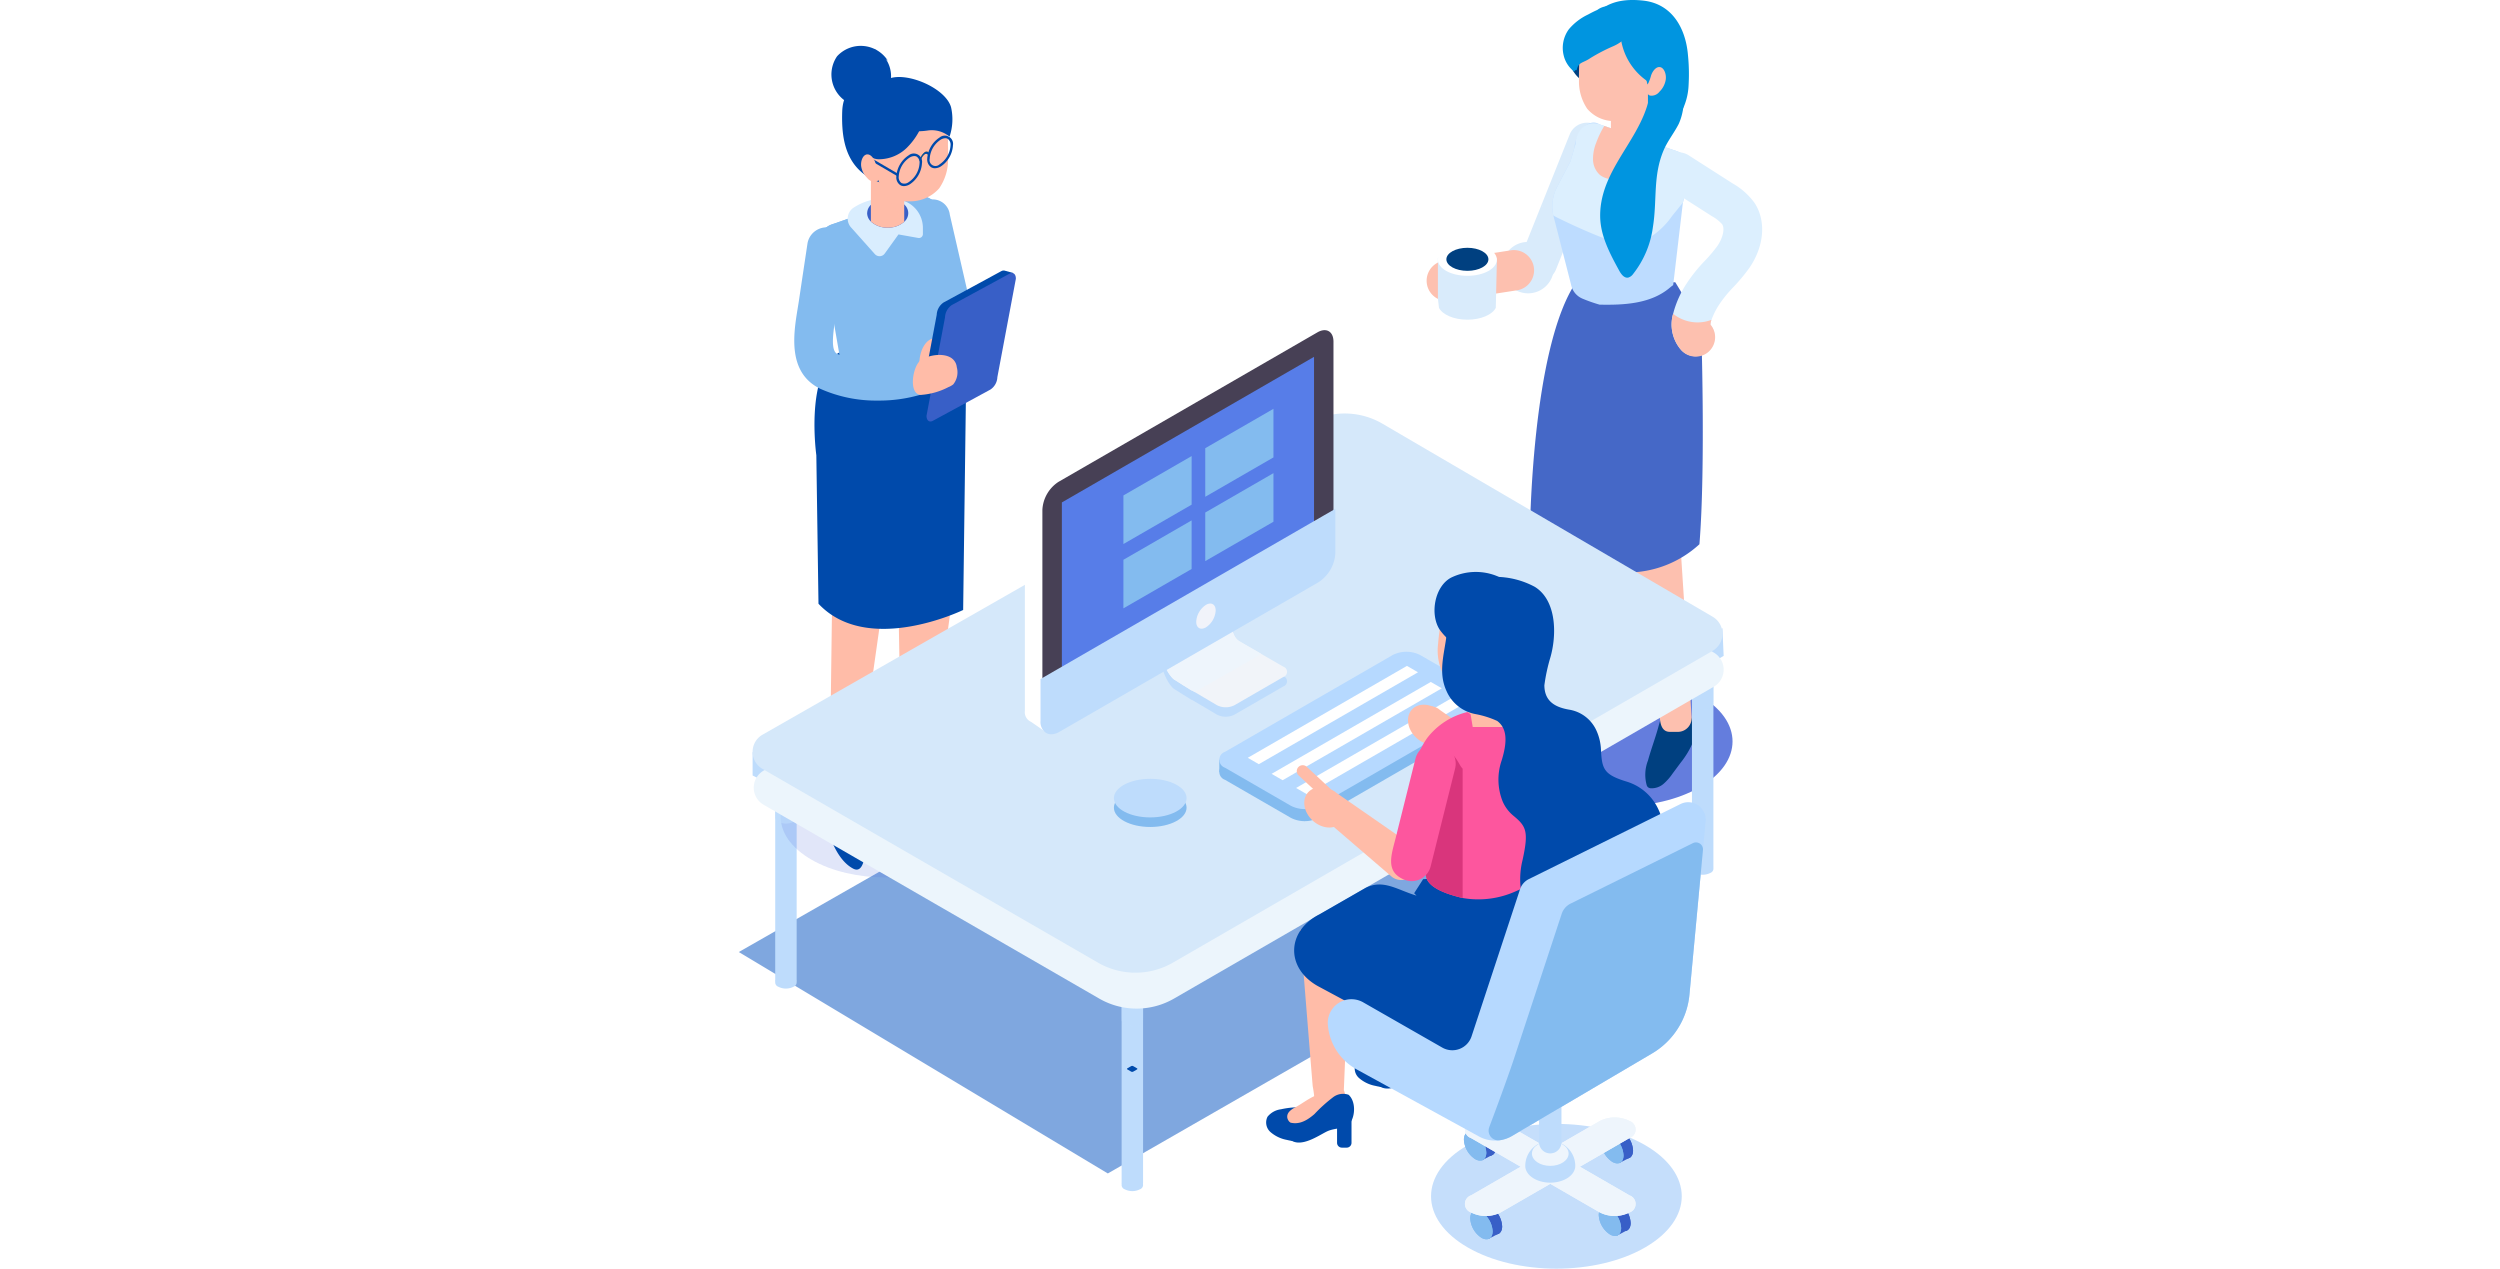 <svg xmlns="http://www.w3.org/2000/svg" xmlns:xlink="http://www.w3.org/1999/xlink" width="335" height="170" viewBox="0 0 335 170" preserveAspectRatio="none">
  <defs>
    <clipPath id="clip-path">
      <rect id="長方形_241" data-name="長方形 241" width="44.955" height="108.042" fill="none"/>
    </clipPath>
    <clipPath id="clip-path-3">
      <rect id="長方形_239" data-name="長方形 239" width="4.478" height="4.672" fill="none"/>
    </clipPath>
    <clipPath id="clip-path-4">
      <rect id="長方形_228" data-name="長方形 228" width="131.97" height="163.855" fill="none"/>
    </clipPath>
    <clipPath id="clip-path-6">
      <rect id="長方形_221" data-name="長方形 221" width="2.872" height="5.879" fill="none"/>
    </clipPath>
    <clipPath id="clip-path-8">
      <rect id="長方形_223" data-name="長方形 223" width="28.2" height="16.282" fill="none"/>
    </clipPath>
    <clipPath id="clip-path-9">
      <rect id="長方形_224" data-name="長方形 224" width="4.232" height="5.84" fill="none"/>
    </clipPath>
    <clipPath id="clip-path-11">
      <rect id="長方形_226" data-name="長方形 226" width="3.474" height="4.022" fill="none"/>
    </clipPath>
  </defs>
  <g id="グループ_441" data-name="グループ 441" transform="translate(-848 -1749)">
    <rect id="長方形_298" data-name="長方形 298" width="335" height="170" transform="translate(848 1749)" fill="#fff"/>
    <g id="グループ_437" data-name="グループ 437" transform="translate(-9 9)">
      <g id="グループ_366" data-name="グループ 366" transform="translate(1048.169 1740)">
        <g id="グループ_435" data-name="グループ 435" clip-path="url(#clip-path)">
          <g id="グループ_434" data-name="グループ 434" transform="translate(0 0)">
            <g id="グループ_433" data-name="グループ 433" clip-path="url(#clip-path)">
              <path id="パス_2310" data-name="パス 2310" d="M37.954,116.907c5.877-3.393,5.877-8.895,0-12.288s-15.405-3.393-21.283,0-5.876,8.895,0,12.288,15.405,3.393,21.283,0" transform="translate(-1.371 -11.41)" fill="#647ddd"/>
              <path id="パス_2311" data-name="パス 2311" d="M37.655,11.359a25.348,25.348,0,0,0-.092-4.033c-.307-3.517-2.1-6.8-5.948-7.239-7.047-.807-8.446,4.091-8.8,10.015,2.188,2.536,4.794,5.041,6.155,8.133.292.663,3.869.7,4.345.5,1.156-.492,2.573-2.442,3.233-3.476a8.443,8.443,0,0,0,1.107-3.9" transform="translate(-2.55 0)" fill="#0095e0"/>
              <path id="パス_2312" data-name="パス 2312" d="M26.567,105.187a2.023,2.023,0,0,1-1.43,2.473,33.665,33.665,0,0,1-5.732,2.627,3.235,3.235,0,0,1-1.432.187,1.24,1.24,0,0,1-1.05-.878,1.88,1.88,0,0,1,.63-1.487,17.254,17.254,0,0,1,5.219-4.694,3.735,3.735,0,0,1,2.009-.47,1.784,1.784,0,0,1,1.563,1.193Z" transform="translate(-1.889 -11.506)" fill="#004080"/>
              <path id="パス_2313" data-name="パス 2313" d="M39.548,110.151a4.22,4.22,0,0,1-.272,1.436,11.685,11.685,0,0,1-1.574,2.559l-1.059,1.428a7.284,7.284,0,0,1-1.2,1.369,2.462,2.462,0,0,1-1.678.608.68.68,0,0,1-.45-.17.717.717,0,0,1-.136-.23,5.218,5.218,0,0,1,.162-3.312c.418-1.53.973-2.972,1.387-4.484.288-1.049.629-2.518,1.917-2.7,2.034-.276,2.949,1.712,2.906,3.5" transform="translate(-3.684 -11.919)" fill="#004080"/>
              <path id="パス_2314" data-name="パス 2314" d="M36.159,77.431l1.356-22.517-.465-5.389L26,51.2l-5.911-.28-.2,25.891,2.7,20.046c.062.464-.777.756-.776,1.21a1.616,1.616,0,0,0,1.506,1.641,4.284,4.284,0,0,0,2.21-.54,2.866,2.866,0,0,0,1.28-2.388c0-.009-.812-18.248-.812-18.248l1.7-19.5.5,9.092.6,9.258,4.69,24.435c.076,1.01.417,1.786,1.316,1.786H36a1.85,1.85,0,0,0,1.731-1.949Z" transform="translate(-2.224 -5.536)" fill="#fdc0af"/>
              <path id="パス_2315" data-name="パス 2315" d="M35.064,42.568l3.459,5.7s.63,18.91-.227,29.4a14.342,14.342,0,0,1-9.881,3.787s-9.195-1.631-12.84-4.927c0,0,.155-25.362,6.295-34.125Z" transform="translate(-1.741 -4.74)" fill="#4568c7"/>
              <path id="パス_2316" data-name="パス 2316" d="M24,18.689h0a2.51,2.51,0,0,1,1.4,3.264l-6.515,16.27a2.511,2.511,0,0,1-4.661-1.867l6.515-16.27A2.511,2.511,0,0,1,24,18.689" transform="translate(-1.569 -2.069)" fill="#d9ebfb"/>
              <path id="パス_2317" data-name="パス 2317" d="M27.3,15.691c.008,0,.016.009.024.018a.514.514,0,0,0,.009-.116.146.146,0,0,1-.033.1" transform="translate(-3.052 -1.743)" fill="#4168c3"/>
              <path id="パス_2318" data-name="パス 2318" d="M36.457,29.225l-1.3,11.049a4.811,4.811,0,0,0-.413.314c-2.518,2.163-6.056,2.376-9.456,2.3a20.159,20.159,0,0,1-2.324-.82,2.577,2.577,0,0,1-1.5-1.9L19.1,30.941l-.032-.16a5.621,5.621,0,0,1,.519-3.627l1.8-3.448.542-1.848c.175-2.033,1.871-4.062,3.329-3.143l.67.232L27,19.317l4.72,1.648,1.38.479,2.686.934a2.733,2.733,0,0,1,1.62,3.3Z" transform="translate(-2.12 -2.066)" fill="#bddcff"/>
              <path id="パス_2319" data-name="パス 2319" d="M37.4,25.694l-.946,3.543c-.474.586-.945,1.173-1.424,1.76a10.552,10.552,0,0,1-3.44,3.165c-2.314,1.081-4.971.2-7.322-.8-1.452-.61-2.893-1.265-4.309-1.959-.288-.135-.583-.283-.862-.45l-.032-.16a5.627,5.627,0,0,1,.519-3.627l1.8-3.448.684-2.332c.033-1.549,1.252-3.27,3.186-2.659l.671.232L27,19.33l4.721,1.648,1.38.479,2.685.934a2.731,2.731,0,0,1,1.62,3.3" transform="translate(-2.12 -2.079)" fill="#dceffe"/>
              <path id="パス_2320" data-name="パス 2320" d="M33.783,21.5a12.987,12.987,0,0,1-2.549,2.9,7.069,7.069,0,0,1-2.43,1.56,2.94,2.94,0,0,1-2.757-.375,2.838,2.838,0,0,1-.946-2.075,5.887,5.887,0,0,1,.439-2.29A12.754,12.754,0,0,1,26.609,19l1.073.371L32.4,21.023Z" transform="translate(-2.805 -2.124)" fill="#fdc0af"/>
              <path id="パス_2321" data-name="パス 2321" d="M17.4,31.016l.057.118a.2.2,0,0,1-.045,0c0-.038-.008-.08-.012-.122" transform="translate(-1.945 -3.467)" fill="#fff"/>
              <rect id="長方形_238" data-name="長方形 238" width="4.91" height="9.033" transform="translate(24.745 11.49)" fill="#fdc0af"/>
              <g id="グループ_432" data-name="グループ 432" transform="translate(24.693 13.086)" style="mix-blend-mode: multiply;isolation: isolate">
                <g id="グループ_431" data-name="グループ 431">
                  <g id="グループ_430" data-name="グループ 430" clip-path="url(#clip-path-3)">
                    <path id="パス_2322" data-name="パス 2322" d="M32.278,14.733l-4.454,4.672-.023-.066V16.191Z" transform="translate(-27.801 -14.733)" fill="#fdc0af"/>
                  </g>
                </g>
              </g>
              <path id="パス_2323" data-name="パス 2323" d="M21.5,7.727a3.958,3.958,0,0,0,3.751,4.136A3.958,3.958,0,0,0,29,7.727a3.958,3.958,0,0,0-3.752-4.136A3.958,3.958,0,0,0,21.5,7.727" transform="translate(-2.403 -0.401)" fill="#004080"/>
              <path id="パス_2324" data-name="パス 2324" d="M33.065,10.954c.008,0,.016.009.023.017a.52.52,0,0,0,.008-.111.139.139,0,0,1-.031.094" transform="translate(-3.696 -1.214)" fill="#4168c3"/>
              <path id="パス_2325" data-name="パス 2325" d="M32.128,11.618c-.613-3.135-2.614-6.413-5.992-6.969a.358.358,0,0,1-.249-.55.448.448,0,0,1,.052-.444l-.1-.013a3.015,3.015,0,0,0-1.927.24,1.673,1.673,0,0,0-.779,1.1,1.3,1.3,0,0,0-.017.506C23.08,6.78,23.039,8.059,23,9.348c-.017.579-.033,1.169-.017,1.767a6.552,6.552,0,0,0,1.1,3.856,4.739,4.739,0,0,0,3.707,1.657,4.6,4.6,0,0,0,2.206-.932,5,5,0,0,0,2.174-3.578c.02-.107.035-.218.053-.326a.343.343,0,0,1-.094-.173" transform="translate(-2.568 -0.401)" fill="#fdc0af"/>
              <path id="パス_2326" data-name="パス 2326" d="M29.675,3.049A2.833,2.833,0,0,0,28.332,1.28,2.346,2.346,0,0,0,27.043.95a2.55,2.55,0,0,0-1.885.486c-.414.179-.83.393-1.241.616a7.573,7.573,0,0,0-2.556,1.96,4.218,4.218,0,0,0-.706,3.5,3.811,3.811,0,0,0,1.289,2.08c.1.381.358-.407.46-.025.155-1.17.83-.985,1.8-1.661a23.96,23.96,0,0,1,3.137-1.631A5.45,5.45,0,0,0,29.2,4.922a2.481,2.481,0,0,0,.327-.524,1.331,1.331,0,0,0,.144-1.348" transform="translate(-2.295 -0.101)" fill="#0095e0"/>
              <path id="パス_2327" data-name="パス 2327" d="M11.438,39.838a3.442,3.442,0,1,0,3.44-3.336,3.39,3.39,0,0,0-3.44,3.336" transform="translate(-1.279 -4.08)" fill="#d9ebfb"/>
              <path id="パス_2328" data-name="パス 2328" d="M14.379,40.114h0a2.71,2.71,0,0,1-2.364,3.018L3.039,44.526a2.711,2.711,0,0,1-.655-5.383l8.976-1.394a2.712,2.712,0,0,1,3.018,2.364" transform="translate(0 -4.217)" fill="#fdc0af"/>
              <path id="パス_2329" data-name="パス 2329" d="M9.457,45.387C9,46.3,7.469,46.976,5.651,46.976S2.306,46.3,1.845,45.387L1.7,44.143V38.69h.1c.4-.962,1.972-1.68,3.85-1.68S9.1,37.728,9.5,38.69h.1v.482Z" transform="translate(-0.19 -4.137)" fill="#d9ebfb"/>
              <path id="パス_2330" data-name="パス 2330" d="M1.7,38.9c0,1.2,1.769,2.166,3.952,2.166S9.6,40.1,9.6,38.9s-1.77-2.166-3.953-2.166S1.7,37.7,1.7,38.9" transform="translate(-0.19 -4.106)" fill="#fff"/>
              <path id="パス_2331" data-name="パス 2331" d="M2.978,38.927c0,.853,1.261,1.544,2.817,1.544s2.816-.691,2.816-1.544-1.26-1.544-2.816-1.544-2.817.691-2.817,1.544" transform="translate(-0.333 -4.179)" fill="#004080"/>
              <path id="パス_2332" data-name="パス 2332" d="M32.954,11.416a8.347,8.347,0,0,1-3.739-7.27,5.853,5.853,0,0,1,3.643,7.465Z" transform="translate(-3.265 -0.463)" fill="#0095e0"/>
              <path id="パス_2333" data-name="パス 2333" d="M47.1,38.531a24.1,24.1,0,0,1-2.086,2.5,16.7,16.7,0,0,0-1.848,2.251,9.972,9.972,0,0,0-1.091,2.143,1.856,1.856,0,0,0-.125.649,2.6,2.6,0,0,1-3.914,3.415,5.19,5.19,0,0,1-1.1-4.879,13.486,13.486,0,0,1,1.835-4.1,20.709,20.709,0,0,1,2.416-3,19.711,19.711,0,0,0,1.657-1.957c.767-1.1,1.048-2.364.658-2.948a5.317,5.317,0,0,0-1.394-1.091L36.143,27.7a2.6,2.6,0,0,1,2.8-4.376l5.97,3.818a9.323,9.323,0,0,1,2.913,2.58c1.615,2.416,1.329,5.875-.723,8.809" transform="translate(-3.906 -2.561)" fill="#dceffe"/>
              <path id="パス_2334" data-name="パス 2334" d="M37.362,13.951a18.9,18.9,0,0,0-.373-3.34,4.438,4.438,0,0,0-.91-2.159,1.891,1.891,0,0,0-2.137-.565c-1.119.544-1.05,2.121-.98,3.364.408,7.219-6.859,11.472-6.782,18.614.028,2.6,1.306,4.992,2.551,7.268.263.481.677,1.037,1.213.929a1.22,1.22,0,0,0,.645-.474,12.907,12.907,0,0,0,2.658-6.3c.584-3.625-.025-6.878,1.453-10.321.534-1.244,1.408-2.31,2.017-3.519a7.719,7.719,0,0,0,.645-3.5" transform="translate(-2.926 -0.866)" fill="#0095e0"/>
              <path id="パス_2335" data-name="パス 2335" d="M32.636,12.862a.344.344,0,0,0,.342.038A.92.92,0,0,1,33,12.779Z" transform="translate(-3.648 -1.428)" fill="#fdc0af"/>
              <path id="パス_2336" data-name="パス 2336" d="M35.062,10.148c-.536-.186-1.065.411-1.3,1.092a6.024,6.024,0,0,1-.36,1.017.77.77,0,0,1-.388.346,1.152,1.152,0,0,0,.58,1.332,1.348,1.348,0,0,0,1.3-.525,2.864,2.864,0,0,0,.838-1.641c.083-.674-.189-1.453-.675-1.622" transform="translate(-3.686 -1.13)" fill="#fdc0af"/>
              <path id="パス_2337" data-name="パス 2337" d="M41.929,52.416a2.6,2.6,0,0,1-3.667-.2,5.19,5.19,0,0,1-1.1-4.879,5.224,5.224,0,0,0,5.138.814,1.879,1.879,0,0,0-.125.649,2.6,2.6,0,0,1-.247,3.614" transform="translate(-4.134 -5.291)" fill="#fdc0af"/>
            </g>
          </g>
        </g>
      </g>
      <g id="グループ_370" data-name="グループ 370" transform="translate(956 1746.145)">
        <g id="グループ_411" data-name="グループ 411" clip-path="url(#clip-path-4)">
          <g id="グループ_410" data-name="グループ 410">
            <g id="グループ_409" data-name="グループ 409" clip-path="url(#clip-path-4)">
              <path id="パス_2120" data-name="パス 2120" d="M97.944,110.711c-6.561-3.787-17.2-3.787-23.757,0s-6.561,9.929,0,13.717,17.2,3.787,23.757,0,6.561-9.93,0-13.717" transform="translate(23.493 36.587)" fill="#c5defb"/>
              <path id="パス_2121" data-name="パス 2121" d="M125.008,87.918l-75.561,43.4L0,101.646,75.858,58.32Z" transform="translate(0 19.78)" fill="#7fa7df"/>
              <path id="パス_2122" data-name="パス 2122" d="M38.727,114.774a2.241,2.241,0,0,0,2.03,0,.618.618,0,0,0,0-1.172,2.241,2.241,0,0,0-2.03,0,.618.618,0,0,0,0,1.172" transform="translate(12.992 38.448)" fill="#bedcfc"/>
              <path id="パス_2123" data-name="パス 2123" d="M38.306,93.925v26.683a.323.323,0,0,0,.021.1.236.236,0,0,0,.209.125h2.412a.234.234,0,0,0,.208-.125.293.293,0,0,0,.023-.1V93.925a.232.232,0,0,0-.23-.23H38.536a.232.232,0,0,0-.23.23" transform="translate(12.992 31.778)" fill="#bedcfc"/>
              <g id="グループ_393" data-name="グループ 393" transform="translate(51.298 125.474)" opacity="0.63" style="mix-blend-mode: multiply;isolation: isolate">
                <g id="グループ_392" data-name="グループ 392">
                  <g id="グループ_391" data-name="グループ 391" clip-path="url(#clip-path-6)">
                    <path id="パス_2124" data-name="パス 2124" d="M38.306,98.495a.2.2,0,0,0,.027.1.47.47,0,0,0-.027.153.706.706,0,0,0,.421.584,2.236,2.236,0,0,0,2.032,0,.706.706,0,0,0,.42-.584.47.47,0,0,0-.027-.153.2.2,0,0,0,.027-.1V93.925a.232.232,0,0,0-.23-.23H38.536a.232.232,0,0,0-.23.23Z" transform="translate(-38.306 -93.696)" fill="#bedcfc"/>
                  </g>
                </g>
              </g>
              <path id="パス_2125" data-name="パス 2125" d="M95.8,83.118a2.241,2.241,0,0,0,2.03,0,.618.618,0,0,0,0-1.172,2.241,2.241,0,0,0-2.03,0,.618.618,0,0,0,0,1.172" transform="translate(32.348 27.711)" fill="#bedcfc"/>
              <path id="パス_2126" data-name="パス 2126" d="M95.375,62.269V88.952a.323.323,0,0,0,.021.1.236.236,0,0,0,.209.125h2.412a.234.234,0,0,0,.208-.125.293.293,0,0,0,.023-.1V62.269a.231.231,0,0,0-.23-.229H95.605a.231.231,0,0,0-.23.229" transform="translate(32.348 21.042)" fill="#bedcfc"/>
              <g id="グループ_396" data-name="グループ 396" transform="translate(127.724 83.082)" opacity="0.63" style="mix-blend-mode: multiply;isolation: isolate">
                <g id="グループ_395" data-name="グループ 395">
                  <g id="グループ_394" data-name="グループ 394" clip-path="url(#clip-path-6)">
                    <path id="パス_2127" data-name="パス 2127" d="M95.375,66.84a.2.2,0,0,0,.027.1.47.47,0,0,0-.027.153.706.706,0,0,0,.42.584,2.236,2.236,0,0,0,2.032,0,.706.706,0,0,0,.42-.584.47.47,0,0,0-.027-.153.2.2,0,0,0,.027-.1V62.269a.232.232,0,0,0-.23-.229H95.605a.232.232,0,0,0-.23.229Z" transform="translate(-95.376 -62.039)" fill="#bedcfc"/>
                  </g>
                </g>
              </g>
              <path id="パス_2128" data-name="パス 2128" d="M4.064,94.507a2.241,2.241,0,0,0,2.03,0,.618.618,0,0,0,0-1.172,2.241,2.241,0,0,0-2.03,0,.618.618,0,0,0,0,1.172" transform="translate(1.236 31.574)" fill="#bedcfc"/>
              <path id="パス_2129" data-name="パス 2129" d="M3.643,73.658v26.683a.291.291,0,0,0,.021.1.237.237,0,0,0,.208.126H6.285a.235.235,0,0,0,.208-.126.293.293,0,0,0,.023-.1V73.658a.231.231,0,0,0-.23-.229H3.872a.231.231,0,0,0-.229.229" transform="translate(1.236 24.905)" fill="#bedcfc"/>
              <path id="パス_2130" data-name="パス 2130" d="M100.58,58.266l.165,3.714-8.68,5.156.434-3.119Z" transform="translate(31.225 19.762)" fill="#bedcfc"/>
              <g id="グループ_399" data-name="グループ 399" transform="translate(5.607 95.153)" opacity="0.18">
                <g id="グループ_398" data-name="グループ 398">
                  <g id="グループ_397" data-name="グループ 397" clip-path="url(#clip-path-8)">
                    <path id="パス_2131" data-name="パス 2131" d="M8.317,84.952c5.507,3.179,14.434,3.179,19.94,0s5.507-8.334,0-11.513-14.434-3.179-19.94,0-5.507,8.334,0,11.513" transform="translate(-4.187 -71.054)" fill="#5873dd"/>
                  </g>
                </g>
              </g>
              <path id="パス_2132" data-name="パス 2132" d="M12.891,44.323a2.36,2.36,0,0,1-1.565-1.4,3.935,3.935,0,0,1,1.148-4.509,18.892,18.892,0,0,1,3.565-1.844c1.9-.85,4.777-2.136,5.922-3.266a1.282,1.282,0,0,0,.3-1.327,3.254,3.254,0,0,1-.129-.43l-2.7-11.753a3.831,3.831,0,0,1,1.856-4.214,2.3,2.3,0,0,1,3.245,1.832l2.653,11.561a9.3,9.3,0,0,1-2.2,9.223c-1.931,1.907-5.094,3.322-7.636,4.459a25.42,25.42,0,0,0-2.469,1.189,2.337,2.337,0,0,1-1.989.478" transform="translate(3.742 5.207)" fill="#83bbef"/>
              <path id="パス_2133" data-name="パス 2133" d="M14.765,37.269h0a2.262,2.262,0,0,0,.3-2.874,2.9,2.9,0,0,0-2.07-1.1,1.9,1.9,0,0,0-1.579.637,3.7,3.7,0,0,0-.617,1.345,9.607,9.607,0,0,0-.461,3.044c.058,1.37.637,2.7,1.811,2.99a1.689,1.689,0,0,0,1.531-.43c1.286-1.137-.005-2.186,1.082-3.61" transform="translate(3.506 11.291)" fill="#ffbca8"/>
              <path id="パス_2134" data-name="パス 2134" d="M12.14,74.184a2.1,2.1,0,0,1,.071.269Z" transform="translate(4.118 25.161)" fill="#004aab"/>
              <path id="パス_2135" data-name="パス 2135" d="M12.183,74.347l-.025-.068c-.047-.193-.1-.384-.146-.575Z" transform="translate(4.074 24.998)" fill="#004aab"/>
              <path id="パス_2136" data-name="パス 2136" d="M8.342,75.137a1.818,1.818,0,0,1,1.7-2.023,4.085,4.085,0,0,1,2.361.225,2.141,2.141,0,0,1,1,1.161c.479,1.306,1.859,12.4-.889,10.984-2.988-1.536-4.26-7.39-4.172-10.346" transform="translate(2.828 24.775)" fill="#004aab"/>
              <path id="パス_2137" data-name="パス 2137" d="M16.076,71.267c2.24-2.594,4.761,1.087,5.951,2.613.81,1.038,3.624,3.791,3.316,5.236-.107.506-.169.483-.67.617a3.131,3.131,0,0,1-1.536-.058A8.748,8.748,0,0,1,17.2,75.261c-.048.635-.062,1.271-.054,1.907a.183.183,0,0,1-.283.15q-.372-.243-.727-.5c-.885-.655-.5-1.582-.734-2.637a3.305,3.305,0,0,1,.67-2.91" transform="translate(5.194 23.866)" fill="#004aab"/>
              <path id="パス_2138" data-name="パス 2138" d="M9.475,86.71A3.268,3.268,0,0,0,9.3,88.549a8.929,8.929,0,0,0,2.958,5.517.918.918,0,0,0,.5.212c.35,0,.579-.341.674-.655a9.786,9.786,0,0,0,.043-3.025l-.358-2.977,3.47-24.414.628-9.27.514-9.1.97,19.525.348,19.089c-.008.183-.036-.167,0,0-1.215,2.018,3.057,5.1,4.486,5.568.7.23,1.934.387,1.786-.8A2.962,2.962,0,0,0,24.6,86.9c-.441-.593-1.694-2.435-1.595-3.16.028-.212,2.851-21.107,2.851-21.107l.692-28.523-7.055,2.881-11.5-1.682,1.918,5.4L9.785,63.252Z" transform="translate(2.712 11.57)" fill="#ffbca8"/>
              <path id="パス_2139" data-name="パス 2139" d="M24.933,30.142l1.342,2.044a9.608,9.608,0,0,1,1.58,5.383l-.36,27.8s-12.774,6.218-19.386-.836l-.288-19.9s-1.572-11.21,3.166-13.823Z" transform="translate(2.568 10.223)" fill="#004aab"/>
              <path id="パス_2140" data-name="パス 2140" d="M16.19,12.053c-.008,0-.017.009-.025.019a.608.608,0,0,1-.008-.121.146.146,0,0,0,.033.1" transform="translate(5.48 4.053)" fill="#714e51"/>
              <path id="パス_2141" data-name="パス 2141" d="M17.133,15.012c.059,0,.118.016.177.024l-.463-.445c.1.138.192.279.287.42" transform="translate(5.714 4.949)" fill="#ffbca8"/>
              <path id="パス_2142" data-name="パス 2142" d="M8.029,22.282,9,25.938l1.919,11.1c.2.751,1.513,1.371,2.169,1.7,1.765.874,5.2,1.308,10.274-.841a2.656,2.656,0,0,0,1.541-1.961l2-8.228.031-.165A5.792,5.792,0,0,0,26.4,23.8L24.55,20.247v-1.9A3.177,3.177,0,0,0,20.558,15.1l-1.8.623-4.869,1.7L9.7,18.877a2.816,2.816,0,0,0-1.669,3.406" transform="translate(2.689 5.074)" fill="#83bbef"/>
              <path id="パス_2143" data-name="パス 2143" d="M8.029,22.282,9,25.938c.489.6.978,1.212,1.47,1.816a10.862,10.862,0,0,0,3.546,3.262c2.388,1.116,5.129.2,7.552-.824q2.248-.946,4.446-2.019c.3-.142.6-.292.889-.466l.031-.165A5.792,5.792,0,0,0,26.4,23.8L24.55,20.247v-1.9A3.177,3.177,0,0,0,20.558,15.1l-1.8.623-4.869,1.7L9.7,18.877a2.816,2.816,0,0,0-1.669,3.406" transform="translate(2.689 5.074)" fill="#83bbef"/>
              <path id="パス_2144" data-name="パス 2144" d="M11.357,19.169l3.172,3.557a.852.852,0,0,0,1.33-.071L17.7,20.093l2.65.473a.529.529,0,0,0,.621-.521v-.822a3.857,3.857,0,0,0-3.049-3.772,8.8,8.8,0,0,0-1.852-.193,7.757,7.757,0,0,0-4.446,1.29,1.774,1.774,0,0,0-.272,2.622" transform="translate(3.697 5.175)" fill="#d9edfe"/>
              <path id="パス_2145" data-name="パス 2145" d="M12.841,17.231a1.579,1.579,0,0,0,.5,1.12,3.207,3.207,0,0,0,2.252.824,3.23,3.23,0,0,0,2.214-.785,1.508,1.508,0,0,0,0-2.317c-.032-.029-.068-.062-.1-.09l-.008-.008a3.125,3.125,0,0,0-1.529-.64c-.092-.015-.186-.025-.284-.032s-.19-.011-.288-.011a3.2,3.2,0,0,0-2.252.824,1.57,1.57,0,0,0-.5,1.116" transform="translate(4.355 5.187)" fill="#385fc7"/>
              <path id="パス_2146" data-name="パス 2146" d="M13.217,12.347v7a3.2,3.2,0,0,0,2.252.824,3.239,3.239,0,0,0,2.214-.783V12.347Z" transform="translate(4.483 4.188)" fill="#ffbca8"/>
              <g id="グループ_402" data-name="グループ 402" transform="translate(17.931 17.506)" opacity="0.71" style="mix-blend-mode: multiply;isolation: isolate">
                <g id="グループ_401" data-name="グループ 401">
                  <g id="グループ_400" data-name="グループ 400" clip-path="url(#clip-path-9)">
                    <path id="パス_2147" data-name="パス 2147" d="M17.448,18.912,15.995,16.82l-.271-.387-1.947-2.789-.387-.572.339.02,1.744.1a26.519,26.519,0,0,1,2.149,2.286Z" transform="translate(-13.39 -13.072)" fill="#ffbca8"/>
                  </g>
                </g>
              </g>
              <path id="パス_2148" data-name="パス 2148" d="M16.812,41.4a19.765,19.765,0,0,0,5.718-.806A2.6,2.6,0,0,0,21,35.625a14.942,14.942,0,0,1-9.682-.474c-.893-.43-.611-2.635-.182-5.258.074-.446.145-.885.208-1.312q.364-2.481.739-4.96l.384-2.555A2.6,2.6,0,0,0,7.328,20.3l-.383,2.548Q6.57,25.337,6.2,27.828c-.058.4-.126.809-.194,1.225C5.446,32.491,4.6,37.686,9.069,39.835A18.4,18.4,0,0,0,16.812,41.4" transform="translate(1.882 6.133)" fill="#83bbef"/>
              <path id="パス_2149" data-name="パス 2149" d="M23.288,23.459l-.059.122a.185.185,0,0,0,.047,0c0-.039.008-.083.012-.126" transform="translate(7.879 7.957)" fill="#d9edfe"/>
              <path id="パス_2150" data-name="パス 2150" d="M19.2,35.166A17.809,17.809,0,0,0,20,29.259c-1.086.169-1.935,1.643-1.935,3.439a4.208,4.208,0,0,0,1.032,2.952,2.125,2.125,0,0,1,.108-.483" transform="translate(6.126 9.924)" fill="#ffbca8"/>
              <path id="パス_2151" data-name="パス 2151" d="M29.458,22.508l1.024.266a.088.088,0,0,1,.054.129L19.275,42.656l-.956-.291,1.969-9.4Z" transform="translate(6.213 7.634)" fill="#004aab"/>
              <path id="パス_2152" data-name="パス 2152" d="M26.524,38.091l-7.712,4.188c-.49.266-.876-.04-.86-.686L20.43,28.415a2.108,2.108,0,0,1,.921-1.651l7.712-4.188c.49-.268.876.04.86.686l-2.48,13.176a2.1,2.1,0,0,1-.919,1.653" transform="translate(6.089 7.624)" fill="#004aab"/>
              <path id="パス_2153" data-name="パス 2153" d="M27.356,38.34l-7.711,4.188c-.491.266-.877-.04-.86-.686l2.477-13.177a2.1,2.1,0,0,1,.921-1.651l7.711-4.188c.491-.266.876.04.86.686L28.276,36.687a2.1,2.1,0,0,1-.92,1.653" transform="translate(6.371 7.709)" fill="#385fc7"/>
              <path id="パス_2154" data-name="パス 2154" d="M22.685,31.42c-1.023-.809-3.029-.529-4.149.165-1.168.724-1.785,4.7,0,4.694a9.31,9.31,0,0,0,3.647-1.042,2.537,2.537,0,0,0,.639-.359,2.572,2.572,0,0,0,.479-2.31,1.656,1.656,0,0,0-.62-1.148" transform="translate(5.908 10.489)" fill="#ffbca8"/>
              <path id="パス_2155" data-name="パス 2155" d="M10.349,7.547c.146-4.767,4.386-3.732,8.439-3.385a4.18,4.18,0,0,1,1.1.194,3.311,3.311,0,0,1,.833.493c2.365,1.781,3.987,4.492,3.668,7.221-.6,5.125-7.846,7.068-11.741,3.29-2.1-2.041-2.382-5.054-2.3-7.813" transform="translate(3.506 1.297)" fill="#004aab"/>
              <path id="パス_2156" data-name="パス 2156" d="M23.514,13.225a6.8,6.8,0,0,1-1.185,4.066,5.158,5.158,0,0,1-4,1.746,4.422,4.422,0,0,1-2.378-.524c-1.362-.816-2-2.571-2.344-4.23a13.753,13.753,0,0,1-.257-1.912,7.12,7.12,0,0,1,.212-2.164A6.232,6.232,0,0,1,16.29,6.655a9.8,9.8,0,0,1,4.138-1.31,3.313,3.313,0,0,1,2.078.253,1.769,1.769,0,0,1,.841,1.164,1.355,1.355,0,0,1,.017.534c.044,1.358.088,2.706.133,4.066.017.611.035,1.232.017,1.863" transform="translate(4.526 1.795)" fill="#ffbca8"/>
              <path id="パス_2157" data-name="パス 2157" d="M14.377,4.111c1.477-2.449,8.4.037,9.279,3.044a7.267,7.267,0,0,1-.2,3.957,3.694,3.694,0,0,0-2.91-.828,9.17,9.17,0,0,1-3.1-.06,4.477,4.477,0,0,1-2.587-2.4c-.872-1.772-.924-2.968-.475-3.711" transform="translate(4.782 1.057)" fill="#004aab"/>
              <path id="パス_2158" data-name="パス 2158" d="M16.846,2.01a4.308,4.308,0,0,0-6.814-.616A4.309,4.309,0,0,0,12.147,7.9a4.213,4.213,0,0,0,4.875-2.433A4.153,4.153,0,0,0,15.057.4Z" transform="translate(3.138 0)" fill="#004aab"/>
              <path id="パス_2159" data-name="パス 2159" d="M20.415,8.578a9.208,9.208,0,0,1-2.133,3.274,5.378,5.378,0,0,1-3.533,1.525,2.112,2.112,0,0,1-1.675-.619,2.283,2.283,0,0,1-.407-.9,5.891,5.891,0,0,1,.241-3.851,4.479,4.479,0,0,1,2.848-2.523,5.034,5.034,0,0,1,3.936.774,2.434,2.434,0,0,1,1.351,2.389Z" transform="translate(4.224 1.815)" fill="#004aab"/>
              <path id="パス_2160" data-name="パス 2160" d="M16.8,13.657l.165-.28-3.87-2.262-.163.281Z" transform="translate(4.386 3.77)" fill="#004aab"/>
              <path id="パス_2161" data-name="パス 2161" d="M14.519,12.627a.327.327,0,0,1-.327.036.889.889,0,0,0-.021-.117Z" transform="translate(4.806 4.256)" fill="#ffbca8"/>
              <path id="パス_2162" data-name="パス 2162" d="M12.894,10.891c.512-.177,1.018.392,1.24,1.043a5.748,5.748,0,0,0,.346.972.732.732,0,0,0,.371.331,1.105,1.105,0,0,1-.556,1.274,1.292,1.292,0,0,1-1.247-.5,2.747,2.747,0,0,1-.8-1.568c-.078-.644.182-1.389.647-1.549" transform="translate(4.149 3.683)" fill="#ffbca8"/>
              <path id="パス_2163" data-name="パス 2163" d="M19.321,11.236c-.094-.319-.3-.433-.537-.3a1.419,1.419,0,0,0-.537.916l-.153-.025a1.826,1.826,0,0,1,.69-1.177c.3-.175.569-.029.69.38Z" transform="translate(6.137 3.589)" fill="#fab300"/>
              <path id="パス_2164" data-name="パス 2164" d="M19.321,11.236c-.094-.319-.3-.433-.537-.3a1.419,1.419,0,0,0-.537.916l-.153-.025a1.826,1.826,0,0,1,.69-1.177c.3-.175.569-.029.69.38Z" transform="translate(6.137 3.589)" fill="#004aab"/>
              <path id="パス_2165" data-name="パス 2165" d="M16.3,15.01a1.247,1.247,0,0,1-.537-1.149A3.629,3.629,0,0,1,17.4,11.022a1.108,1.108,0,0,1,1.8,1.041A3.625,3.625,0,0,1,17.561,14.9a1.574,1.574,0,0,1-.778.236.96.96,0,0,1-.486-.126M17.561,11.3a3.269,3.269,0,0,0-1.477,2.558.944.944,0,0,0,.376.868.944.944,0,0,0,.939-.11,3.268,3.268,0,0,0,1.476-2.556.942.942,0,0,0-.375-.868.643.643,0,0,0-.325-.083,1.256,1.256,0,0,0-.613.191" transform="translate(5.345 3.658)" fill="#004aab"/>
              <path id="パス_2166" data-name="パス 2166" d="M19.393,13.223a1.249,1.249,0,0,1-.538-1.149A3.627,3.627,0,0,1,20.5,9.235a1.106,1.106,0,0,1,1.8,1.041,3.627,3.627,0,0,1-1.638,2.838,1.574,1.574,0,0,1-.778.236.957.957,0,0,1-.486-.126m1.264-3.707a3.266,3.266,0,0,0-1.477,2.558.793.793,0,0,0,1.315.758,3.268,3.268,0,0,0,1.476-2.556.939.939,0,0,0-.376-.868.63.63,0,0,0-.325-.083,1.251,1.251,0,0,0-.612.192" transform="translate(6.395 3.052)" fill="#004aab"/>
              <g id="グループ_405" data-name="グループ 405" transform="translate(4.878 98.333)" opacity="0.63" style="mix-blend-mode: multiply;isolation: isolate">
                <g id="グループ_404" data-name="グループ 404">
                  <g id="グループ_403" data-name="グループ 403" clip-path="url(#clip-path-6)">
                    <path id="パス_2167" data-name="パス 2167" d="M3.643,78.228a.2.2,0,0,0,.025.1.468.468,0,0,0-.025.153.706.706,0,0,0,.42.584,2.236,2.236,0,0,0,2.032,0,.706.706,0,0,0,.42-.584.47.47,0,0,0-.027-.153.2.2,0,0,0,.027-.1V73.657a.232.232,0,0,0-.23-.229H3.872a.232.232,0,0,0-.229.229Z" transform="translate(-3.643 -73.428)" fill="#bedcfc"/>
                  </g>
                </g>
              </g>
              <path id="パス_2168" data-name="パス 2168" d="M1.38,73.8V70.667l9.445,6.073-.631,1.681Z" transform="translate(0.468 23.968)" fill="#bedcfc"/>
              <path id="パス_2169" data-name="パス 2169" d="M130.153,67.613,85.9,41.746a10.024,10.024,0,0,0-10.03-.05L2.83,83.416A2.641,2.641,0,0,0,2.818,88l44.968,25.969a10.025,10.025,0,0,0,10.028,0L130.141,72.18a2.641,2.641,0,0,0,.012-4.567" transform="translate(0.508 13.694)" fill="#ecf5fc"/>
              <path id="パス_2170" data-name="パス 2170" d="M130.034,64.023,85.785,38.156a10.024,10.024,0,0,0-10.03-.05L2.711,79.826a2.641,2.641,0,0,0-.012,4.58l44.968,25.969a10.025,10.025,0,0,0,10.028,0L130.022,68.59a2.641,2.641,0,0,0,.012-4.567" transform="translate(0.468 12.477)" fill="#d5e8fa"/>
              <path id="パス_2171" data-name="パス 2171" d="M61.367,82.477,83.829,69.508a1.125,1.125,0,0,0,0-2.132L75,62.278a4.077,4.077,0,0,0-3.692,0L48.846,75.246a1.125,1.125,0,0,0,0,2.132l8.829,5.1a4.085,4.085,0,0,0,3.692,0" transform="translate(16.307 20.973)" fill="#83bbef"/>
              <path id="パス_2172" data-name="パス 2172" d="M84.594,65.56v2.131L59.521,81.654l-11.441-6.6V73.43Z" transform="translate(16.307 22.236)" fill="#83bbef"/>
              <path id="パス_2173" data-name="パス 2173" d="M61.367,81.267,83.829,68.3a1.125,1.125,0,0,0,0-2.132L75,61.069a4.085,4.085,0,0,0-3.692,0L48.846,74.037a1.125,1.125,0,0,0,0,2.132l8.829,5.1a4.085,4.085,0,0,0,3.692,0" transform="translate(16.307 20.563)" fill="#b6d9ff"/>
              <path id="パス_2174" data-name="パス 2174" d="M54.9,77.131,76.665,64.566l-1.912-1.1L52.988,76.027Z" transform="translate(17.972 21.524)" fill="#b6d9ff"/>
              <path id="パス_2175" data-name="パス 2175" d="M57.35,78.545,79.114,65.98l-1.912-1.1L55.438,77.441Z" transform="translate(18.803 22.004)" fill="#b6d9ff"/>
              <path id="パス_2176" data-name="パス 2176" d="M76.122,64.5,54.791,76.818l-1.48-.854,21.33-12.316Z" transform="translate(18.082 21.587)" fill="#fff"/>
              <path id="パス_2177" data-name="パス 2177" d="M78.571,65.916,57.24,78.232l-1.48-.856,21.33-12.315Z" transform="translate(18.912 22.067)" fill="#fff"/>
              <path id="パス_2178" data-name="パス 2178" d="M73.738,62.9,52.408,75.212l-1.48-.856,21.33-12.315Z" transform="translate(17.273 21.043)" fill="#fff"/>
              <path id="パス_2179" data-name="パス 2179" d="M37.533,76.884c0,1.428,2.18,2.586,4.868,2.586s4.869-1.158,4.869-2.586S45.09,74.3,42.4,74.3s-4.868,1.158-4.868,2.586" transform="translate(12.73 25.2)" fill="#83bbef"/>
              <path id="パス_2180" data-name="パス 2180" d="M37.533,75.927c0,1.428,2.18,2.586,4.868,2.586s4.869-1.158,4.869-2.586-2.18-2.586-4.869-2.586-4.868,1.158-4.868,2.586" transform="translate(12.73 24.875)" fill="#bedcfc"/>
              <path id="パス_2181" data-name="パス 2181" d="M39.4,102.836l-.5-.289c-.076-.044-.075-.115,0-.159l.5-.288a.3.3,0,0,1,.276,0l.5.288c.075.044.074.115,0,.159l-.5.289a.3.3,0,0,1-.276,0" transform="translate(13.176 34.618)" fill="#004aab"/>
              <path id="パス_2182" data-name="パス 2182" d="M61.153,111.424h-.645a.646.646,0,0,1-.645-.647v-3.353a.646.646,0,0,1,.645-.647h.645a.646.646,0,0,1,.647.647v3.353a.646.646,0,0,1-.647.647" transform="translate(20.303 36.215)" fill="#004aab"/>
              <path id="パス_2183" data-name="パス 2183" d="M62.953,87.743l-.068,1.488-.858,20.949c0,.078.011.063.015.029a3.094,3.094,0,0,1,.2,1.1,5.859,5.859,0,0,1-4.122,1.383,14.569,14.569,0,0,0-.265-3.049c-.029-.224-1.691-20.931-1.691-20.931V88.7c2.552.064,4.241-1.1,6.794-.955" transform="translate(19.047 29.756)" fill="#ffbca8"/>
              <path id="パス_2184" data-name="パス 2184" d="M59.523,108.913c-1.663,1.176-1.5,2.278-4,1.663a4.628,4.628,0,0,1-2.16-1.034,1.711,1.711,0,0,1-.408-2.066,2.759,2.759,0,0,1,1.807-1,11.167,11.167,0,0,1,3.581-.208,3.069,3.069,0,0,1,1.61.529c.887.714.315,1.592-.431,2.12" transform="translate(17.894 36.021)" fill="#004aab"/>
              <path id="パス_2185" data-name="パス 2185" d="M59.612,104.764a4.37,4.37,0,0,0-1.124.808,16.116,16.116,0,0,0-3.408,3.481,2.935,2.935,0,0,0,2.032,1.608,13.876,13.876,0,0,0,1.582-.558,8.623,8.623,0,0,0,3.493-2.9c.106-.153.208-.358.1-.512L60.9,105.347c-1.4-1.351-3.459.577-4.867,1.311-.532.277-1.136.663-1.157,1.263-.019.561.5.988,1.006,1.229a4.84,4.84,0,0,0,1.586.439Z" transform="translate(18.611 35.533)" fill="#ffbca8"/>
              <path id="パス_2186" data-name="パス 2186" d="M63.335,104.988a2.211,2.211,0,0,0-2.021.293,20.131,20.131,0,0,0-2.555,2.3c-1.177,1.023-2.361,1.595-3.8.937-.474.288-.806.619-.791,1,.021.556,1.019,1.27,1.46,1.572,1.382.952,3.605-.576,4.73-1.148.885-.45,1.824-.367,2.668-.742,1.136-.506,1.5-3.144.311-4.212" transform="translate(18.372 35.565)" fill="#004aab"/>
              <path id="パス_2187" data-name="パス 2187" d="M69.872,105.911h-.644a.646.646,0,0,1-.647-.647v-3.353a.646.646,0,0,1,.647-.647h.644a.646.646,0,0,1,.647.647v3.353a.646.646,0,0,1-.647.647" transform="translate(23.261 34.346)" fill="#004aab"/>
              <path id="パス_2188" data-name="パス 2188" d="M71.7,86.065l-.068-.678-.858,18.349c0,.079.011.063.015.029a3.093,3.093,0,0,1,.2,1.1,5.851,5.851,0,0,1-4.122,1.382A14.552,14.552,0,0,0,66.6,103.2c-.029-.224-1.259-17.465-1.259-17.465V85.72c2.551.064,3.807.2,6.36.344" transform="translate(22.163 28.961)" fill="#ffbca8"/>
              <path id="パス_2189" data-name="パス 2189" d="M68.384,103.507c-1.663,1.176-1.5,2.278-4,1.663a4.63,4.63,0,0,1-2.16-1.035,1.707,1.707,0,0,1-.408-2.065,2.759,2.759,0,0,1,1.807-1,11.129,11.129,0,0,1,3.581-.208,3.058,3.058,0,0,1,1.61.529c.887.714.315,1.592-.431,2.12" transform="translate(20.9 34.188)" fill="#004aab"/>
              <path id="パス_2190" data-name="パス 2190" d="M68.472,99.358a4.393,4.393,0,0,0-1.124.808,16.115,16.115,0,0,0-3.408,3.48,2.94,2.94,0,0,0,2.032,1.61,14.078,14.078,0,0,0,1.582-.56,8.614,8.614,0,0,0,3.493-2.9c.106-.153.208-.358.1-.51l-1.393-1.349c-1.4-1.351-3.459.577-4.867,1.311-.532.277-1.136.664-1.156,1.263-.02.561.5.988,1,1.229a4.84,4.84,0,0,0,1.586.439Z" transform="translate(21.616 33.699)" fill="#ffbca8"/>
              <path id="パス_2191" data-name="パス 2191" d="M72.2,99.582a2.212,2.212,0,0,0-2.021.293,20.13,20.13,0,0,0-2.555,2.3c-1.176,1.023-2.361,1.595-3.8.937-.474.288-.806.619-.791,1,.021.557,1.019,1.271,1.46,1.574,1.382.952,3.605-.576,4.73-1.148.885-.45,1.824-.367,2.668-.742,1.136-.506,1.5-3.144.311-4.212" transform="translate(21.377 33.731)" fill="#004aab"/>
              <path id="パス_2192" data-name="パス 2192" d="M52.872,54.461s-2.46,6.72,0,8.141l1.191.687h0l4.666,2.694a.729.729,0,0,1,0,1.379l-6.553,3.784a2.588,2.588,0,0,1-2.376-.02l-3.328-1.967-.033.016-1.061-.664-.146-.086c-.015-.009-.023-.019-.036-.028l-1.132-.712s-2.081-1.524-2.081-6.94Z" transform="translate(14.24 18.472)" fill="#bedcfc"/>
              <path id="パス_2193" data-name="パス 2193" d="M41.984,59.8c0,5.416,2.081,6.94,2.081,6.94l1.134.714a.117.117,0,0,1,.035.029l.145.084q.486.305,1.062.666l.036-.019.383.229L49.8,70.181a2.583,2.583,0,0,0,2.381.019l6.549-3.784a.728.728,0,0,0,0-1.379l-2.945-1.7-1.715-.99h-.005c-.426-.246-.834-.479-1.188-.69-2.405-1.386-.119-7.809-.005-8.127V53.52h-.007Z" transform="translate(14.24 18.152)" fill="#f1f4f9"/>
              <path id="パス_2194" data-name="パス 2194" d="M41.984,59.8c0,5.416,2.081,6.94,2.081,6.94l1.134.714a.117.117,0,0,1,.035.029l.145.084q.486.305,1.062.666l.036-.019.383.229,8.924-5.11-1.715-.99h-.005c-.426-.246-.834-.479-1.188-.69-2.405-1.386-.119-7.809-.005-8.127l-.007-.005Z" transform="translate(14.24 18.152)" fill="#eef5fc"/>
              <path id="パス_2195" data-name="パス 2195" d="M30.778,47.76l34.7-20.035a1.79,1.79,0,0,1,2.273.316l1.6.9-1.725,1.219V57.271A4.755,4.755,0,0,1,65.481,61L31.5,80.619v1.543a.277.277,0,0,1-.434.228l-1.628-1.124a1.41,1.41,0,0,1-.812-1.473v-28.3a4.764,4.764,0,0,1,2.155-3.735" transform="translate(9.708 9.309)" fill="#fff"/>
              <path id="パス_2196" data-name="パス 2196" d="M30.377,52.512v28.3c0,1.377.966,1.928,2.153,1.243l34.7-20.035a4.756,4.756,0,0,0,2.153-3.728V29.99c0-1.375-.966-1.934-2.153-1.248L32.53,48.778a4.766,4.766,0,0,0-2.153,3.735" transform="translate(10.303 9.649)" fill="#474055"/>
              <path id="パス_2197" data-name="パス 2197" d="M66.116,58.365V31.117L32.326,50.626V77.873Z" transform="translate(10.964 10.554)" fill="#577de8"/>
              <path id="パス_2198" data-name="パス 2198" d="M30.377,69.169v5.469c0,1.377.966,1.93,2.153,1.244l34.7-20.035a4.759,4.759,0,0,0,2.153-3.73V46.647Z" transform="translate(10.303 15.821)" fill="#bedcfc"/>
              <path id="パス_2199" data-name="パス 2199" d="M30.945,76.361a1.75,1.75,0,0,1-.755-1.612V69.133L69.7,46.322v5.906a4.971,4.971,0,0,1-2.279,3.947L32.72,76.21a2.209,2.209,0,0,1-1.087.329,1.355,1.355,0,0,1-.687-.178m-.253-6.937v5.325a1.07,1.07,0,0,0,1.777,1.026l34.7-20.035A4.49,4.49,0,0,0,69.2,52.228V47.192Z" transform="translate(10.24 15.711)" fill="#bedcfc"/>
              <path id="パス_2200" data-name="パス 2200" d="M45.77,58.242c0,.832.584,1.169,1.3.753a2.883,2.883,0,0,0,1.306-2.259c0-.833-.585-1.169-1.306-.754a2.886,2.886,0,0,0-1.3,2.261" transform="translate(15.524 18.927)" fill="#f1f3fa"/>
              <path id="パス_2201" data-name="パス 2201" d="M46.674,41.595l9.138-5.276v6.511l-9.138,5.276Z" transform="translate(15.83 12.318)" fill="#83bbef"/>
              <path id="パス_2202" data-name="パス 2202" d="M38.485,46.322l9.14-5.276v6.511l-9.14,5.276Z" transform="translate(13.053 13.922)" fill="#83bbef"/>
              <path id="パス_2203" data-name="パス 2203" d="M46.674,48.032l9.138-5.276v6.511l-9.138,5.275Z" transform="translate(15.83 14.501)" fill="#83bbef"/>
              <path id="パス_2204" data-name="パス 2204" d="M38.485,52.76l9.138-5.276v6.51l-9.14,5.276Z" transform="translate(13.053 16.105)" fill="#83bbef"/>
              <path id="パス_2205" data-name="パス 2205" d="M81.624,76.493a13.638,13.638,0,0,0,.047-1.551c-.323-.676-.611-1.284-.607-1.336L70.936,66.577a1.837,1.837,0,0,0-1.326-.486,1.939,1.939,0,0,0-.265.031,1.845,1.845,0,0,0-.907,3.171l9.927,8.536.024.02a2,2,0,0,0,3.234-1.355" transform="translate(23.011 22.415)" fill="#ffbca8"/>
              <path id="パス_2206" data-name="パス 2206" d="M68.073,70.359c1.216,1.13,2.929,1.266,3.823.3s.636-2.661-.581-3.791-2.927-1.266-3.823-.3-.635,2.661.581,3.791" transform="translate(22.711 22.36)" fill="#ffbca8"/>
              <path id="パス_2207" data-name="パス 2207" d="M58.975,88.339,65.144,84.8c2.386-1.2,4.267.289,6.827,1.043l-.325-.324,1.205-1.88L87.1,82.638C92.092,85.466,93.057,97.6,93.057,97.6l0,.091c.589,4.924-7.083,8.626-13,9.527a9.706,9.706,0,0,1-6.057-1.065L73,105.622l-14.29-7.676c-4.305-2.435-4.154-7.386.264-9.607" transform="translate(18.848 28.028)" fill="#004aab"/>
              <path id="パス_2208" data-name="パス 2208" d="M84,86.09a18.41,18.41,0,0,0,.046,2.5,1.162,1.162,0,0,1-.529,1.086,15.294,15.294,0,0,1-2.235,1.164,12.18,12.18,0,0,1-7.2.94c-.1-.024-.187-.047-.283-.068-1.374-.352-4.362-1.164-4.631-2.866a.887.887,0,0,1-.023-.21c0-.159.013-.324.023-.487V80.515c-.743-2.212-2.108-3.791-1.428-6.6a9.991,9.991,0,0,1,1.592-3.577,9.641,9.641,0,0,1,5.392-3.481c.735-.21,1.46-.384,2.117-.521a13.057,13.057,0,0,1,4.252-.159,6.1,6.1,0,0,1,3.81,1.693,3.471,3.471,0,0,1,.319.4c1.77,2.654.83,6.368.187,9.251A47.819,47.819,0,0,0,84,86.09" transform="translate(22.912 22.409)" fill="#fd569e"/>
              <path id="パス_2209" data-name="パス 2209" d="M72.552,63.071a.028.028,0,0,1,.017.009.252.252,0,0,0,.017-.117.154.154,0,0,1-.035.107" transform="translate(24.607 21.355)" fill="#714e51"/>
              <path id="パス_2210" data-name="パス 2210" d="M79.062,69.9H73.728l-.658-3.925-.493-2.96H77.91Z" transform="translate(24.616 21.374)" fill="#ffbca8"/>
              <g id="グループ_408" data-name="グループ 408" transform="translate(97.687 85.432)" style="mix-blend-mode: multiply;isolation: isolate">
                <g id="グループ_407" data-name="グループ 407">
                  <g id="グループ_406" data-name="グループ 406" clip-path="url(#clip-path-11)">
                    <path id="パス_2211" data-name="パス 2211" d="M76.42,63.795l-2.648,4.022H73.6l-.658-3.925Z" transform="translate(-72.946 -63.795)" fill="#ffbca8"/>
                  </g>
                </g>
              </g>
              <path id="パス_2212" data-name="パス 2212" d="M72.847,62.12a.447.447,0,0,0,.34.028c.012-.029.005-.062.023-.09Z" transform="translate(24.707 21.048)" fill="#ffbca8"/>
              <path id="パス_2213" data-name="パス 2213" d="M71.674,64.826c-.062,0-.125.016-.186.025l.489-.469c-.1.145-.2.295-.3.443" transform="translate(24.247 21.837)" fill="#ffbca8"/>
              <path id="パス_2214" data-name="パス 2214" d="M79.185,67.829c-.834,1.223-3.621.783-6.282-.97.738-.216,1.462-.388,2.121-.524a13.19,13.19,0,0,1,4.249-.159,1.836,1.836,0,0,1-.088,1.653" transform="translate(24.726 22.41)" fill="#ffbca8"/>
              <path id="パス_2215" data-name="パス 2215" d="M72.665,61.325c.009,0,.016.011.024.021a.564.564,0,0,0,.021-.125.156.156,0,0,1-.046.1" transform="translate(24.646 20.765)" fill="#714e51"/>
              <path id="パス_2216" data-name="パス 2216" d="M69.986,61.846a7.171,7.171,0,0,0,.809,4.386,5.43,5.43,0,0,0,4,2.255,4.661,4.661,0,0,0,2.548-.3c1.513-.71,2.368-2.481,2.9-4.184a14.784,14.784,0,0,0,.473-1.977,7.5,7.5,0,0,0,.007-2.29,6.559,6.559,0,0,0-2.476-4.011,10.338,10.338,0,0,0-4.2-1.812,3.494,3.494,0,0,0-2.2.043,1.865,1.865,0,0,0-1,1.132,1.436,1.436,0,0,0-.075.557c-.19,1.418-.38,2.827-.57,4.247-.084.637-.169,1.287-.217,1.95" transform="translate(23.726 18.234)" fill="#ffbca8"/>
              <path id="パス_2217" data-name="パス 2217" d="M82.348,60.35a9.906,9.906,0,0,1-.959,3.4,8.831,8.831,0,0,1-3.017,3.633c-1.067.668-3.16,1.187-4.06-.009-.883-1.172-.134-3.032-1.006-4.21a4.052,4.052,0,0,0-.966-.83A7.623,7.623,0,0,1,70.3,60.36c-1.316-2.022-.7-5.772,1.544-6.96a7.568,7.568,0,0,1,5.924-.292,6.769,6.769,0,0,1,1.709.962c.029.025.058.046.1.076a7.372,7.372,0,0,1,2.779,6.2" transform="translate(23.61 17.855)" fill="#004aab"/>
              <path id="パス_2218" data-name="パス 2218" d="M73.054,60.4a.448.448,0,0,0,.336.062c.015-.027.011-.06.031-.086Z" transform="translate(24.778 20.477)" fill="#ffbca8"/>
              <path id="パス_2219" data-name="パス 2219" d="M74.916,61.153a2.552,2.552,0,0,1-.66,1.413,2.728,2.728,0,0,1-.727.682,1.174,1.174,0,0,1-.963.133c-.983-.348-.738-1.821-.352-2.516a1.786,1.786,0,0,1,1.457-.952,1.191,1.191,0,0,1,1.245,1.241" transform="translate(24.378 20.32)" fill="#ffbca8"/>
              <path id="パス_2220" data-name="パス 2220" d="M73.74,72.468c-.683-1.22-1.268-2.1-2.74-1.865a19.163,19.163,0,0,0-3,.885c-.1.291-.185.588-.261.9-.68,2.81.684,4.388,1.428,6.6v7.637c-.009.165-.019.328-.023.489a.812.812,0,0,0,.023.209c.269,1.7,3.257,2.514,4.631,2.866l.283.068V72.922a2.152,2.152,0,0,1-.337-.454" transform="translate(22.912 23.933)" fill="#d9357c"/>
              <path id="パス_2221" data-name="パス 2221" d="M74.563,53.713l.226.023Z" transform="translate(25.289 18.218)" fill="#004aab"/>
              <path id="パス_2222" data-name="パス 2222" d="M71.245,84.768a13.638,13.638,0,0,0,.047-1.551c-.323-.676-.611-1.284-.607-1.336L60.557,74.852a1.837,1.837,0,0,0-1.326-.486,1.934,1.934,0,0,0-.265.031,1.845,1.845,0,0,0-.907,3.171L67.987,86.1l.024.02a2,2,0,0,0,3.234-1.355" transform="translate(19.49 25.222)" fill="#ffbca8"/>
              <path id="パス_2223" data-name="パス 2223" d="M57.694,78.634c1.216,1.13,2.929,1.266,3.823.3s.636-2.661-.581-3.791-2.927-1.266-3.823-.3-.635,2.661.581,3.791" transform="translate(19.19 25.166)" fill="#ffbca8"/>
              <path id="パス_2224" data-name="パス 2224" d="M60.7,76.56h0a.794.794,0,0,0-.042-1.122l-3.493-3.246a.794.794,0,0,0-1.081,1.164L59.579,76.6A.794.794,0,0,0,60.7,76.56" transform="translate(18.937 24.413)" fill="#ffbca8"/>
              <path id="パス_2225" data-name="パス 2225" d="M67.167,88.121l.025.009a2.621,2.621,0,0,0,3.388-1.878l3.273-13.1a2.737,2.737,0,0,0-5.31-1.327L67.253,76.99l-1.272,5.088c-.564,2.435-1.724,4.959,1.187,6.044" transform="translate(22.138 23.658)" fill="#fd569e"/>
              <path id="パス_2226" data-name="パス 2226" d="M70.974,60.919c.029-.248.052-.5.068-.746.133-2.124-.262-4.379,1.588-5.965,1.287-1.1,3.148-1.166,4.841-1.069a11.2,11.2,0,0,1,5.335,1.347c2.953,1.844,2.939,6.5,2.06,9.5a23.75,23.75,0,0,0-.791,3.689c.021,1.919,1.13,2.891,3.317,3.26a4.858,4.858,0,0,1,3.691,2.874,6.8,6.8,0,0,1,.575,2.457c.129,2.641.38,3.375,3.452,4.313a6.869,6.869,0,0,1,4.3,3.841c2.157,4.718-.064,11.534-4.963,15.226s-10.618,2.862-12.776-1.855a10.623,10.623,0,0,1-.522-6.688c.858-3.89.487-4.538-1.233-5.962l-.015-.012a5.13,5.13,0,0,1-1.393-1.84,7.853,7.853,0,0,1-.159-5.536c.818-2.633.7-4.35-.6-5.308a12.469,12.469,0,0,0-2.893-.913,5.288,5.288,0,0,1-3.9-3.107c-1.149-2.512-.281-4.963.016-7.5" transform="translate(23.87 18.013)" fill="#004aab"/>
              <path id="パス_2227" data-name="パス 2227" d="M90,118.5a3.321,3.321,0,0,0-1.5-2.6c-.83-.479-1.5-.091-1.5.866a3.321,3.321,0,0,0,1.5,2.6c.83.479,1.5.09,1.5-.868" transform="translate(29.507 39.24)" fill="#385fc7"/>
              <path id="パス_2228" data-name="パス 2228" d="M90,118.5a3.321,3.321,0,0,0-1.5-2.6c-.83-.479-1.5-.091-1.5.866a3.321,3.321,0,0,0,1.5,2.6c.83.479,1.5.09,1.5-.868" transform="translate(29.507 39.24)" fill="#385fc7"/>
              <path id="パス_2229" data-name="パス 2229" d="M87.623,115.791l-1.295.675,2.033,3.7,1.516-.789-.384-2.086Z" transform="translate(29.28 39.273)" fill="#385fc7"/>
              <path id="パス_2230" data-name="パス 2230" d="M89.049,119a3.321,3.321,0,0,0-1.5-2.6c-.83-.479-1.5-.091-1.5.866a3.321,3.321,0,0,0,1.5,2.6c.83.478,1.5.09,1.5-.868" transform="translate(29.183 39.408)" fill="#83bbef"/>
              <path id="パス_2231" data-name="パス 2231" d="M89.049,119a3.321,3.321,0,0,0-1.5-2.6c-.83-.479-1.5-.091-1.5.866a3.321,3.321,0,0,0,1.5,2.6c.83.478,1.5.09,1.5-.868" transform="translate(29.183 39.408)" fill="#83bbef"/>
              <path id="パス_2232" data-name="パス 2232" d="M76.51,110.962a3.319,3.319,0,0,0-1.5-2.6c-.83-.479-1.5-.091-1.5.866a3.321,3.321,0,0,0,1.5,2.6c.83.478,1.5.09,1.5-.868" transform="translate(24.931 36.683)" fill="#385fc7"/>
              <path id="パス_2233" data-name="パス 2233" d="M76.51,110.962a3.319,3.319,0,0,0-1.5-2.6c-.83-.479-1.5-.091-1.5.866a3.321,3.321,0,0,0,1.5,2.6c.83.478,1.5.09,1.5-.868" transform="translate(24.931 36.683)" fill="#385fc7"/>
              <path id="パス_2234" data-name="パス 2234" d="M74.132,108.25l-1.295.675,2.033,3.7,1.516-.789L76,109.754Z" transform="translate(24.704 36.715)" fill="#385fc7"/>
              <path id="パス_2235" data-name="パス 2235" d="M75.557,111.456a3.321,3.321,0,0,0-1.5-2.6c-.83-.479-1.5-.091-1.5.868a3.321,3.321,0,0,0,1.5,2.6c.83.478,1.5.09,1.5-.868" transform="translate(24.607 36.85)" fill="#83bbef"/>
              <path id="パス_2236" data-name="パス 2236" d="M75.557,111.456a3.321,3.321,0,0,0-1.5-2.6c-.83-.479-1.5-.091-1.5.868a3.321,3.321,0,0,0,1.5,2.6c.83.478,1.5.09,1.5-.868" transform="translate(24.607 36.85)" fill="#83bbef"/>
              <path id="パス_2237" data-name="パス 2237" d="M77.143,118.836a3.316,3.316,0,0,0-1.5-2.6c-.83-.479-1.5-.091-1.5.866a3.321,3.321,0,0,0,1.5,2.6c.83.478,1.5.09,1.5-.868" transform="translate(25.145 39.353)" fill="#385fc7"/>
              <path id="パス_2238" data-name="パス 2238" d="M77.143,118.836a3.316,3.316,0,0,0-1.5-2.6c-.83-.479-1.5-.091-1.5.866a3.321,3.321,0,0,0,1.5,2.6c.83.478,1.5.09,1.5-.868" transform="translate(25.145 39.353)" fill="#385fc7"/>
              <path id="パス_2239" data-name="パス 2239" d="M74.765,116.124l-1.295.675,2.033,3.7,1.516-.789-.384-2.086Z" transform="translate(24.919 39.386)" fill="#385fc7"/>
              <path id="パス_2240" data-name="パス 2240" d="M76.19,119.33a3.316,3.316,0,0,0-1.5-2.6c-.83-.479-1.5-.091-1.5.866a3.321,3.321,0,0,0,1.5,2.6c.83.478,1.5.09,1.5-.868" transform="translate(24.822 39.521)" fill="#83bbef"/>
              <path id="パス_2241" data-name="パス 2241" d="M76.19,119.33a3.316,3.316,0,0,0-1.5-2.6c-.83-.479-1.5-.091-1.5.866a3.321,3.321,0,0,0,1.5,2.6c.83.478,1.5.09,1.5-.868" transform="translate(24.822 39.521)" fill="#83bbef"/>
              <path id="パス_2242" data-name="パス 2242" d="M90.241,111.242a3.321,3.321,0,0,0-1.5-2.6c-.83-.479-1.5-.091-1.5.866a3.321,3.321,0,0,0,1.5,2.6c.83.479,1.5.09,1.5-.868" transform="translate(29.588 36.778)" fill="#385fc7"/>
              <path id="パス_2243" data-name="パス 2243" d="M90.241,111.242a3.321,3.321,0,0,0-1.5-2.6c-.83-.479-1.5-.091-1.5.866a3.321,3.321,0,0,0,1.5,2.6c.83.479,1.5.09,1.5-.868" transform="translate(29.588 36.778)" fill="#385fc7"/>
              <path id="パス_2244" data-name="パス 2244" d="M87.863,108.53l-1.295.675,2.033,3.7,1.516-.789-.384-2.086Z" transform="translate(29.361 36.81)" fill="#385fc7"/>
              <path id="パス_2245" data-name="パス 2245" d="M89.288,111.736a3.319,3.319,0,0,0-1.5-2.6c-.83-.479-1.5-.091-1.5.866a3.321,3.321,0,0,0,1.5,2.6c.83.478,1.5.09,1.5-.868" transform="translate(29.265 36.945)" fill="#83bbef"/>
              <path id="パス_2246" data-name="パス 2246" d="M89.288,111.736a3.319,3.319,0,0,0-1.5-2.6c-.83-.479-1.5-.091-1.5.866a3.321,3.321,0,0,0,1.5,2.6c.83.478,1.5.09,1.5-.868" transform="translate(29.265 36.945)" fill="#83bbef"/>
              <path id="パス_2247" data-name="パス 2247" d="M73.475,117.667l6.649-3.839-6.649-3.838a1.211,1.211,0,0,1,0-2.291,4.4,4.4,0,0,1,3.968,0l6.649,3.839,6.649-3.839a4.4,4.4,0,0,1,3.968,0,1.211,1.211,0,0,1,0,2.291l-6.648,3.838,6.648,3.839a1.211,1.211,0,0,1,0,2.291,4.4,4.4,0,0,1-3.968,0l-6.649-3.839-6.649,3.839a4.4,4.4,0,0,1-3.968,0,1.211,1.211,0,0,1,0-2.291" transform="translate(24.643 36.367)" fill="#eef5fc"/>
              <path id="パス_2248" data-name="パス 2248" d="M73.475,117.667l6.649-3.839-6.649-3.838a1.211,1.211,0,0,1,0-2.291,4.4,4.4,0,0,1,3.968,0l6.649,3.839,6.649-3.839a4.4,4.4,0,0,1,3.968,0,1.211,1.211,0,0,1,0,2.291l-6.648,3.838,6.648,3.839a1.211,1.211,0,0,1,0,2.291,4.4,4.4,0,0,1-3.968,0l-6.649-3.839-6.649,3.839a4.4,4.4,0,0,1-3.968,0,1.211,1.211,0,0,1,0-2.291" transform="translate(24.643 36.367)" fill="#eef5fc"/>
              <path id="パス_2249" data-name="パス 2249" d="M85.394,112.907c0,1.243-1.5,2.248-3.348,2.248s-3.351-1.006-3.351-2.248a3.35,3.35,0,0,1,6.7,0" transform="translate(26.691 37.175)" fill="#bedcfc"/>
              <path id="パス_2250" data-name="パス 2250" d="M84.276,111.257c0,.911-1.1,1.65-2.457,1.65s-2.457-.739-2.457-1.65,1.1-1.65,2.457-1.65,2.457.739,2.457,1.65" transform="translate(26.917 37.175)" fill="#eef5fc"/>
              <path id="パス_2251" data-name="パス 2251" d="M81.577,97.616a1.512,1.512,0,0,1,1.5,1.523V113.8a1.5,1.5,0,1,1-3.005,0V99.139a1.512,1.512,0,0,1,1.5-1.523" transform="translate(27.159 33.108)" fill="#bedcfc"/>
              <path id="パス_2252" data-name="パス 2252" d="M58.935,105.242a2.371,2.371,0,0,0,.009.256,7.471,7.471,0,0,0,3.854,5.986l16.391,8.989a4.5,4.5,0,0,0,4.435-.066L102.4,109.344a10.248,10.248,0,0,0,5-7.874l1.966-21.044.2-2.187a2.337,2.337,0,0,0-3.361-2.314L85.887,85.98A2.329,2.329,0,0,0,84.7,87.339l-6.5,19.718a2.713,2.713,0,0,1-3.921,1.508l-10.6-6.065a3.173,3.173,0,0,0-4.747,2.743" transform="translate(19.989 25.668)" fill="#b6d9ff"/>
              <path id="パス_2253" data-name="パス 2253" d="M75.113,117.869a1.3,1.3,0,0,0,1.4,1.749,4.45,4.45,0,0,0,1.65-.576l18.774-11.063a10.25,10.25,0,0,0,5-7.876l1.811-19.374a.936.936,0,0,0-1.346-.927l-16.4,8.107a2.346,2.346,0,0,0-1.182,1.365l-6.494,19.718c-.224.687-1.6,4.617-3.219,8.876" transform="translate(25.447 27.033)" fill="#83bbef"/>
            </g>
          </g>
        </g>
      </g>
    </g>
  </g>
</svg>
